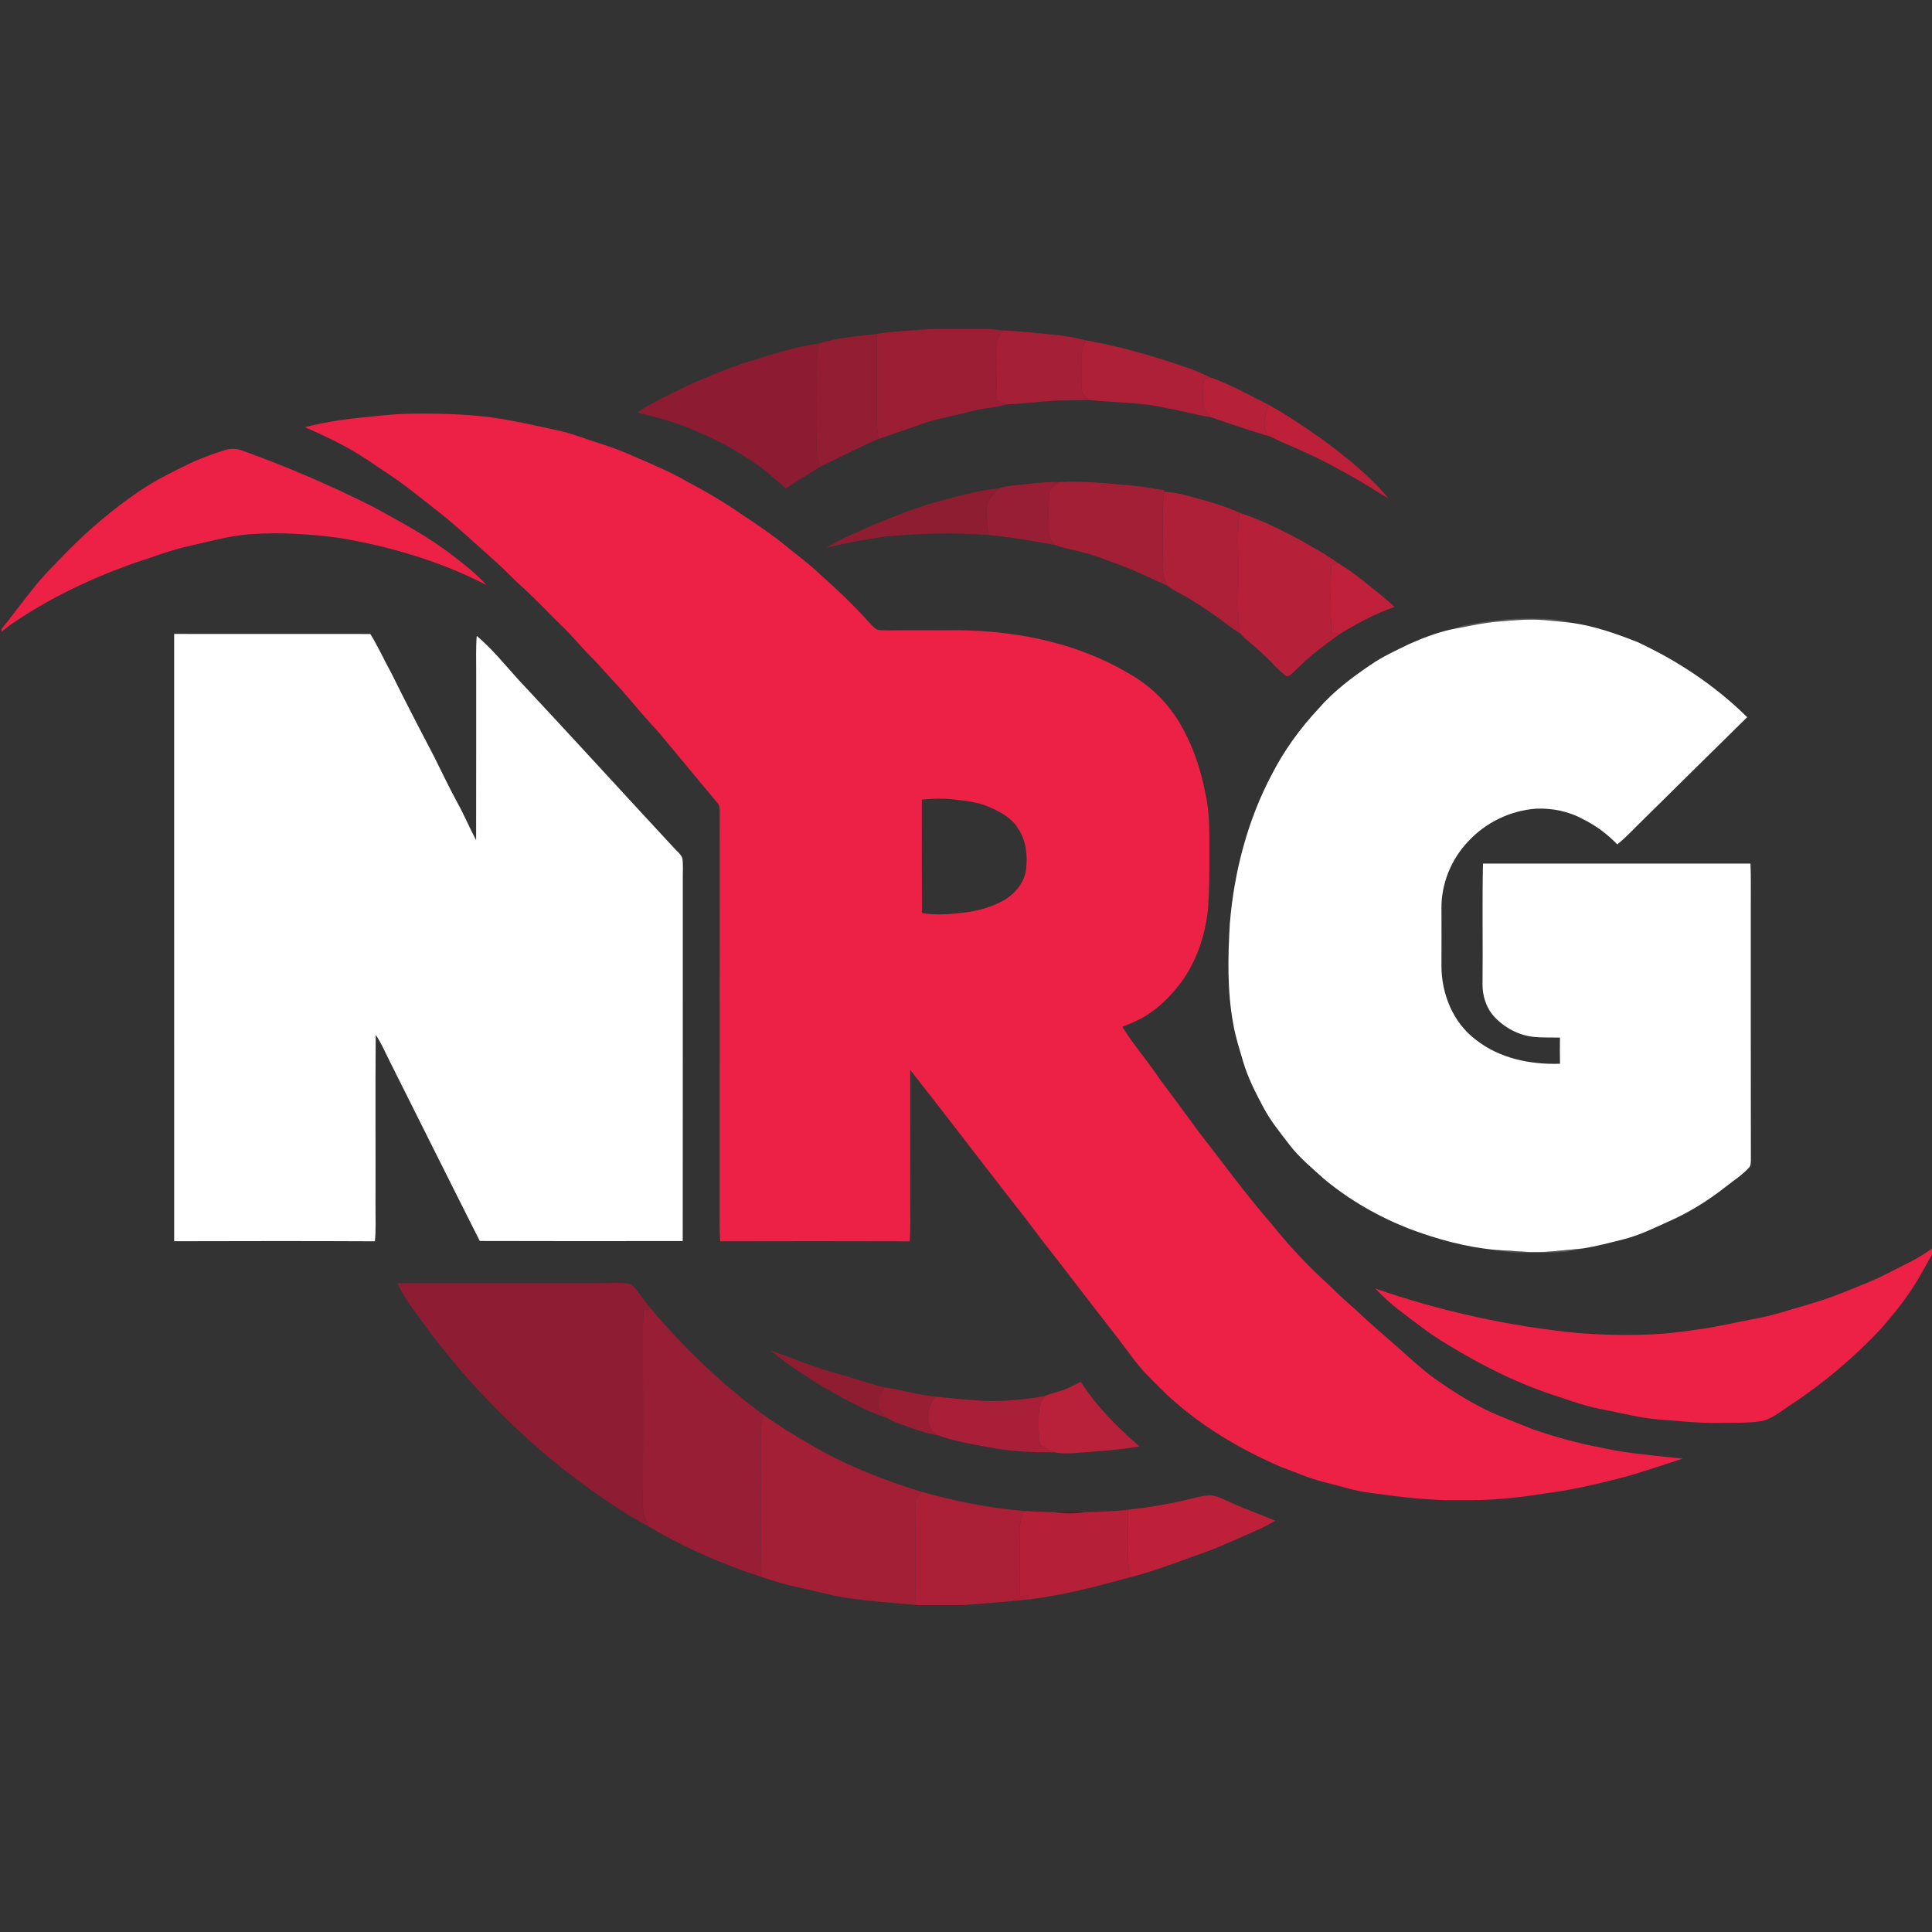 <?xml version="1.0" encoding="UTF-8" standalone="no"?>
<svg
   xmlns:dc="http://purl.org/dc/elements/1.1/"
   xmlns:cc="http://creativecommons.org/ns#"
   xmlns:rdf="http://www.w3.org/1999/02/22-rdf-syntax-ns#"
   xmlns:svg="http://www.w3.org/2000/svg"
   xmlns="http://www.w3.org/2000/svg"
   id="svg378"
   version="1.1"
   viewBox="0 0 64 64"
   height="64pt"
   width="64pt">
  <rect x="0" y="0" width="64" height="64" fill="#333333" stroke="none"/>
  <defs
     id="defs382" />
  <g
     transform="matrix(0.064,0,0,0.064,0.054,10.869)"
     id="#9b1e35ff">
    <path
       style="opacity:1;fill:#9b1e35"
       id="path292"
       d="m 453.08,2.97 c 7.91,-1.34 15.94,-1.51 23.91,-2.26 9.98,-0.48 19.99,-0.13 29.98,-0.23 3.74,-0.08 7.47,0.21 11.17,0.75 -1.7,2.61 -3.49,5.41 -3.26,8.67 0.12,9.25 -0.08,18.49 0.31,27.73 1.69,0.62 3.38,1.24 5.1,1.79 -3.01,1.03 -6.17,1.49 -9.31,1.87 -5.17,0.61 -10.18,2.07 -15.22,3.25 -6.61,1.66 -13.39,2.76 -19.77,5.22 -7.38,2.58 -14.79,5.06 -22.17,7.64 -0.59,-4.44 -0.95,-8.92 -0.88,-13.4 0.2,-13.68 -0.03,-27.36 0.14,-41.03 z" />
  </g>
  <g
     transform="matrix(0.064,0,0,0.064,0.054,10.869)"
     id="#a51f36ff">
    <path
       style="opacity:1;fill:#a51f36"
       id="path295"
       d="m 518.14,1.23 c 4.17,0.23 8.36,0.39 12.52,0.84 10.13,1.08 20.43,1.48 30.3,4.21 -1.23,3.42 -2.15,6.99 -2.08,10.66 0.04,4.99 -0.22,10 0.26,14.98 0.08,2.36 2.06,3.91 3.69,5.33 -5.03,0.11 -10.07,0.09 -15.11,0.24 -9.16,0.3 -18.27,1.69 -27.43,1.93 -1.72,-0.55 -3.41,-1.17 -5.1,-1.79 C 514.8,28.39 515,19.15 514.88,9.9 c -0.23,-3.26 1.56,-6.06 3.26,-8.67 z" />
  </g>
  <g
     transform="matrix(0.064,0,0,0.064,0.054,10.869)"
     id="#931d33ff">
    <path
       style="opacity:1;fill:#931d33"
       id="path298"
       d="m 422.86,7.96 c 9.8,-3.02 20.09,-3.73 30.22,-4.99 -0.17,13.67 0.06,27.35 -0.14,41.03 -0.07,4.48 0.29,8.96 0.88,13.4 -10.33,4.26 -20.11,9.68 -30.22,14.4 -1.09,-3.48 -1.86,-7.09 -1.75,-10.76 0.27,-13.35 0.13,-26.71 0.07,-40.06 0,-4.35 0.41,-8.7 0.94,-13.02 z" />
  </g>
  <g
     transform="matrix(0.064,0,0,0.064,0.054,10.869)"
     id="#ae2037ff">
    <path
       style="opacity:1;fill:#ae2037"
       id="path301"
       d="m 560.96,6.28 c 18.23,3.17 36.03,8.42 53.49,14.48 3.81,1.31 7.48,3.01 11.11,4.75 -1.13,0.39 -2.26,0.77 -3.38,1.15 -0.24,4.4 -0.75,8.85 -0.02,13.23 0.38,2.53 2.15,4.49 3.86,6.26 -7.67,-1.09 -15.08,-3.44 -22.73,-4.67 -13.25,-3.14 -26.97,-2.87 -40.46,-4.23 -1.63,-1.42 -3.61,-2.97 -3.69,-5.33 -0.48,-4.98 -0.22,-9.99 -0.26,-14.98 -0.07,-3.67 0.85,-7.24 2.08,-10.66 z" />
    <path
       style="opacity:1;fill:#ae2037"
       id="path303"
       d="m 601.65,84.68 c 3.63,0.19 7.26,0.73 10.77,1.71 9.58,2.61 19.29,5.03 28.35,9.19 -1.43,10.42 -0.54,20.95 -0.75,31.42 0.21,10.3 -0.76,20.7 1.01,30.91 -5.03,-2.8 -9.3,-6.71 -14.07,-9.9 -5.4,-3.62 -10.73,-7.37 -16.5,-10.38 -2.38,-1.31 -4.87,-2.48 -6.95,-4.24 -2.99,-4.93 -2.73,-10.86 -2.59,-16.4 0.38,-10.77 -0.56,-21.58 0.73,-32.31 z" />
  </g>
  <g
     transform="matrix(0.064,0,0,0.064,0.054,10.869)"
     id="#8d1c32ff">
    <path
       style="opacity:1;fill:#8d1c32"
       id="path306"
       d="m 383.27,18.4 c 13.06,-3.95 26.03,-8.5 39.59,-10.44 -0.53,4.32 -0.94,8.67 -0.94,13.02 0.06,13.35 0.2,26.71 -0.07,40.06 -0.11,3.67 0.66,7.28 1.75,10.76 -5.87,3.74 -11.88,7.23 -17.63,11.14 C 400.67,78.58 395.72,73.77 389.96,70 379.15,62.22 367.11,56.32 354.77,51.38 346.44,48 337.71,45.83 329,43.68 c 8.12,-5.46 17.08,-9.47 25.83,-13.79 9.32,-4.21 18.77,-8.17 28.44,-11.49 z" />
  </g>
  <g
     transform="matrix(0.064,0,0,0.064,0.054,10.869)"
     id="#b72039ff">
    <path
       style="opacity:1;fill:#b72039"
       id="path309"
       d="m 622.18,26.66 c 1.12,-0.38 2.25,-0.76 3.38,-1.15 10.55,3.64 20.25,9.25 30.21,14.2 -1.21,3.81 -2.55,7.77 -2.08,11.83 0.16,2 1.77,3.4 3.13,4.7 -10.34,-3.14 -20.61,-6.53 -30.8,-10.09 -1.71,-1.77 -3.48,-3.73 -3.86,-6.26 -0.73,-4.38 -0.22,-8.83 0.02,-13.23 z" />
    <path
       style="opacity:1;fill:#b72039"
       id="path311"
       d="m 640.77,95.58 c 13.26,4.42 25.77,10.83 37.85,17.81 4.47,2.48 8.84,5.16 12.99,8.14 -1.16,0.38 -2.32,0.75 -3.46,1.13 -0.35,11.61 -0.4,23.25 0.03,34.87 1.48,0.25 2.96,0.51 4.45,0.77 -7.67,5.68 -15.53,11.22 -22.19,18.12 -1.67,1.38 -3.11,3.51 -5.34,3.89 -4.64,-3.44 -8.22,-8.07 -12.55,-11.87 -3.67,-3.7 -8.13,-6.57 -11.52,-10.53 -1.77,-10.21 -0.8,-20.61 -1.01,-30.91 0.21,-10.47 -0.68,-21 0.75,-31.42 z" />
  </g>
  <g
     transform="matrix(0.064,0,0,0.064,0.054,10.869)"
     id="#be2039ff">
    <path
       style="opacity:1;fill:#be2039"
       id="path314"
       d="m 655.77,39.71 c 9.45,5.15 18.3,11.32 27.17,17.39 12.51,9.25 24.87,19.02 34.9,30.99 -4.91,-2.63 -9.48,-5.83 -14.3,-8.62 -10.55,-6.08 -21.23,-11.97 -32.42,-16.77 -4.75,-2.2 -9.64,-4.1 -14.3,-6.46 -1.36,-1.3 -2.97,-2.7 -3.13,-4.7 -0.47,-4.06 0.87,-8.02 2.08,-11.83 z" />
  </g>
  <g
     transform="matrix(0.064,0,0,0.064,0.054,10.869)"
     id="#ed2146ff">
    <path
       style="opacity:1;fill:#ed2146"
       id="path317"
       d="m 184.95,46.45 c 8.35,-0.84 16.69,-1.91 25.08,-2.11 10.67,-0.2 21.36,-0.11 32.01,0.73 15.58,0.92 30.78,4.64 45.98,7.93 3.43,0.74 6.83,1.69 10.14,2.86 8.84,3.17 17.95,5.6 26.56,9.42 10.28,4.53 20.77,8.7 30.5,14.39 9.25,4.88 18.31,10.15 26.91,16.12 8.58,5.66 17.14,11.41 25.06,17.98 5.5,4.51 11.3,8.68 16.41,13.64 8.62,7.7 17.07,15.62 24.79,24.24 1.48,1.58 2.9,3.3 4.79,4.43 2.23,0.47 4.54,0.37 6.81,0.38 9.34,-0.13 18.67,-0.04 28.01,-0.06 33.1,-0.63 67.25,5.43 95.93,22.67 10.18,5.73 18.81,14.09 25.02,23.97 7.06,11.57 11.67,24.56 14.12,37.86 2.43,10.52 2.03,21.38 2.05,32.1 0.05,9.28 -0.02,18.57 -0.71,27.84 -1.44,13.43 -5.85,26.76 -13.86,37.73 -5.4,7.17 -11.87,13.71 -19.71,18.18 -3.42,1.99 -7.1,3.44 -10.76,4.91 5.85,9.39 13.17,17.77 19.31,26.98 6.86,9.15 13.64,18.36 20.39,27.59 12.26,15.69 23.95,31.86 37.04,46.89 9.18,11.44 19.17,22.25 30.08,32.06 4.65,4.66 9.52,9.07 14.49,13.38 7.28,7.1 15.19,13.51 22.74,20.32 5.83,5.17 11.54,10.52 17.91,15.06 8.3,5.86 16.91,11.32 26.03,15.84 8.03,3.84 16.42,6.87 24.65,10.25 11.32,3.89 22.88,7.11 34.65,9.34 14.04,3.21 28.44,4.17 42.71,5.8 -10.83,3.41 -21.51,7.29 -32.51,10.13 -12.73,3.21 -25.54,6.26 -38.6,7.84 -14.2,2.32 -28.57,3.77 -42.97,3.5 -16.07,0.41 -32.08,-1.61 -47.97,-3.82 -8.03,-1 -15.72,-3.62 -23.54,-5.53 -7.63,-1.88 -14.81,-5.13 -22.17,-7.8 -21.55,-9.26 -42.04,-21.44 -59.25,-37.5 -3.23,-3.13 -6.41,-6.31 -9.56,-9.51 -6.56,-6.59 -11.57,-14.47 -17.34,-21.71 C 564.01,505.26 552.14,489.53 540,474 c -5.16,-6.53 -9.94,-13.36 -15.22,-19.79 -18.24,-23.35 -36.12,-47 -54.5,-70.25 0.05,22.35 0.02,44.7 0.02,67.04 -0.05,7.23 0.26,14.48 -0.28,21.7 -32.69,-0.11 -65.38,-0.09 -98.07,-0.01 -0.4,-5.22 -0.36,-10.46 -0.29,-15.69 0.02,-69.03 -0.04,-138.06 0.03,-207.08 -0.09,-1.31 -0.07,-2.75 -0.93,-3.82 -10.08,-12.19 -20.27,-24.31 -30.35,-36.5 -6.73,-7.3 -13.18,-14.86 -19.61,-22.42 -5.59,-5.76 -10.66,-11.99 -16.35,-17.65 -4.82,-4.83 -9.05,-10.2 -14,-14.9 -7.34,-7.05 -14.18,-14.62 -21.81,-21.37 -3.86,-3.44 -7.33,-7.28 -11.14,-10.76 -8.47,-7.54 -16.82,-15.23 -25.43,-22.6 C 225.31,94.31 218.34,88.99 211.44,83.57 204.46,78.08 196.9,73.4 189.59,68.38 179.37,61.52 168.25,56.18 156.98,51.29 c 9.18,-2.33 18.54,-3.92 27.97,-4.84 m 291.34,197.59 c 0.06,19.59 -0.05,39.18 0.06,58.77 8.04,1.27 16.21,0.47 24.23,-0.63 6.44,-0.95 12.79,-2.93 18.45,-6.18 5.71,-3.42 10.42,-9.18 11.24,-15.94 0.83,-7.24 -0.02,-15.03 -4.24,-21.17 -3.17,-5.33 -8.86,-8.33 -14.32,-10.8 -6.22,-2.81 -13.1,-3.53 -19.81,-4.22 -5.2,-0.55 -10.43,-0.34 -15.61,0.17 z" />
    <path
       style="opacity:1;fill:#ed2146"
       id="path319"
       d="m 115.89,63.07 c 2.82,-0.94 5.86,-0.74 8.62,0.31 23.02,8.25 45.51,17.96 67.37,28.91 14.19,7.79 28.62,15.38 41.46,25.33 6.2,4.71 12.34,9.55 17.59,15.34 -23.63,-12.18 -49.39,-19.83 -75.54,-24.27 -15.57,-2.14 -31.36,-3.14 -47.07,-1.99 -10.97,0.85 -21.57,3.96 -32.26,6.34 -6.21,1.38 -12.23,3.43 -18.22,5.52 -24.71,7.86 -48.64,18.56 -70.26,32.96 -2.64,1.75 -5.24,3.57 -7.58,5.72 v -1.53 c 5.63,-6.96 10.83,-14.26 16.53,-21.17 4.92,-6.33 10.71,-11.9 16.24,-17.69 11.72,-12.08 24.63,-23 38.53,-32.48 8.41,-5.64 17.48,-10.18 26.59,-14.56 5.83,-2.66 11.86,-4.9 18,-6.74 z" />
    <path
       style="opacity:1;fill:#ed2146"
       id="path321"
       d="m 977.44,488.62 c 7.65,-4.03 15.75,-7.45 22.56,-12.89 v 2.35 c -2.38,4.24 -4.77,8.46 -7.16,12.69 -5.56,9.78 -12.64,18.6 -20.02,27.06 -14.25,15.28 -30.39,28.77 -47.87,40.22 -4.7,3.01 -9.14,6.99 -14.86,7.81 -6.98,1.01 -14.06,0.66 -21.09,0.79 -10.39,0.27 -20.72,-1.02 -31.07,-1.75 -9.76,-0.68 -19.21,-3.34 -28.8,-5.1 -7.9,-1.42 -15.51,-4.02 -23.07,-6.62 -20.45,-6.4 -39.75,-16.08 -57.97,-27.27 -8.68,-5.09 -16.54,-11.39 -24.54,-17.45 -4.5,-3.41 -8.67,-7.24 -12.54,-11.35 34.08,11.85 69.55,19.59 105.46,23.1 19.97,1.42 40.16,1.55 59.98,-1.72 10.9,-1.28 21.55,-4.01 32.34,-5.97 8.53,-1.55 16.73,-4.42 25.06,-6.77 6.31,-1.81 12.56,-3.87 18.67,-6.32 8.39,-3.4 16.91,-6.55 24.92,-10.81 z" />
  </g>
  <g
     transform="matrix(0.064,0,0,0.064,0.054,10.869)"
     id="#971e34ff">
    <path
       style="opacity:1;fill:#971e34"
       id="path324"
       d="m 528.6,80.9 c 6.21,-0.56 12.43,-1.45 18.69,-1.17 -2.18,1.6 -5.04,3.3 -5.11,6.35 -0.45,6.31 -0.25,12.67 -0.16,19 -0.07,2.68 1.19,5.11 2.9,7.09 -11.29,-1.93 -22.57,-4.05 -33.99,-5.06 -0.62,-4.69 -1.39,-9.41 -1.04,-14.15 0.25,-4.27 3.65,-7.34 6.58,-10.07 3.88,-1.38 8.07,-1.46 12.13,-1.99 z" />
    <path
       style="opacity:1;fill:#971e34"
       id="path326"
       d="m 332.26,508.34 c 1.28,-0.26 2.57,-0.5 3.87,-0.75 17.11,20.41 36.51,38.89 57.95,54.72 -1.8,8.12 -0.98,16.45 -1.07,24.69 -0.06,15.33 0.06,30.67 -0.07,46 -0.04,4.51 0.22,9.01 0.61,13.51 -20.17,-6.62 -39.84,-15.03 -58.08,-25.93 -4.8,-6.18 -3.5,-14.31 -3.5,-21.58 0,-27.34 0.06,-54.68 -0.04,-82.02 0.03,-2.89 0.18,-5.77 0.33,-8.64 z" />
  </g>
  <g
     transform="matrix(0.064,0,0,0.064,0.054,10.869)"
     id="#a31f36ff">
    <path
       style="opacity:1;fill:#a31f36"
       id="path329"
       d="m 547.29,79.73 c 12.58,-0.74 25.16,0.61 37.68,1.78 5.62,0.48 11.18,1.49 16.75,2.39 l -0.07,0.78 c -1.29,10.73 -0.35,21.54 -0.73,32.31 -0.14,5.54 -0.4,11.47 2.59,16.4 -8.11,-3.52 -15.99,-7.6 -24.3,-10.64 -7.64,-2.86 -15.27,-5.84 -23.25,-7.6 -3.7,-0.91 -7.51,-1.5 -11.04,-2.98 -1.71,-1.98 -2.97,-4.41 -2.9,-7.09 -0.09,-6.33 -0.29,-12.69 0.16,-19 0.07,-3.05 2.93,-4.75 5.11,-6.35 z" />
  </g>
  <g
     transform="matrix(0.064,0,0,0.064,0.054,10.869)"
     id="#8f1d32ff">
    <path
       style="opacity:1;fill:#8f1d32"
       id="path332"
       d="m 487.93,88.89 c 9.39,-2.49 18.82,-5.11 28.54,-6 -2.93,2.73 -6.33,5.8 -6.58,10.07 -0.35,4.74 0.42,9.46 1.04,14.15 -17.75,-1.42 -35.62,-0.87 -53.33,0.74 -10.32,1.44 -20.57,3.34 -30.69,5.81 8.07,-4.97 16.92,-8.46 25.55,-12.31 11.62,-4.67 23.28,-9.44 35.47,-12.46 z" />
    <path
       style="opacity:1;fill:#8f1d32"
       id="path334"
       d="m 398,529.11 c 12.11,4.37 24.03,9.41 36.54,12.58 7.49,2.18 14.87,4.76 22.45,6.62 -1.37,2.72 -3.33,5.44 -3.24,8.63 0.26,3.15 2.83,5.37 4.98,7.4 -12.13,-4.05 -23.26,-10.48 -34.34,-16.77 -9.11,-5.67 -18.17,-11.54 -26.39,-18.46 z" />
  </g>
  <g
     transform="matrix(0.064,0,0,0.064,0.054,10.869)"
     id="#c1203aff">
    <path
       style="opacity:1;fill:#c1203a"
       id="path337"
       d="m 688.15,122.66 c 1.14,-0.38 2.3,-0.75 3.46,-1.13 5.87,3.61 11.37,7.77 16.71,12.12 4.25,3.5 8.72,6.76 12.59,10.7 -9.99,3.43 -19.26,8.51 -28.28,13.95 -1.49,-0.26 -2.97,-0.52 -4.45,-0.77 -0.43,-11.62 -0.38,-23.26 -0.03,-34.87 z" />
  </g>
  <g
     transform="matrix(0.064,0,0,0.064,0.054,10.869)"
     id="#79797979">
    <path
       style="opacity:0.47;fill:#797979"
       id="path340"
       d="m 760.07,153.27 c 10.19,-1.92 20.55,-3.04 30.93,-2.97 7.42,0.03 15,0.03 22.15,2.31 -4.83,-0.56 -9.67,-1.05 -14.51,-1.46 -8.18,-0.7 -16.37,0.1 -24.51,0.8 -8.19,0.69 -16.18,2.67 -24.25,4.1 3.31,-1.21 6.72,-2.14 10.19,-2.78 z" />
  </g>
  <g
     transform="matrix(0.064,0,0,0.064,0.054,10.869)"
     id="#ffffffff">
    <path
       style="opacity:1;fill:#ffffff"
       id="path343"
       d="m 774.13,151.95 c 8.14,-0.7 16.33,-1.5 24.51,-0.8 4.84,0.41 9.68,0.9 14.51,1.46 11.62,1.69 22.74,5.61 33.61,9.92 20.88,9.7 40.34,22.66 56.74,38.86 -17.81,17.56 -35.68,35.06 -53.43,52.68 -4.58,4.41 -8.86,9.15 -13.8,13.17 -5.13,-5.31 -11.09,-9.79 -17.72,-13.05 -7.42,-4.1 -16.03,-5.81 -24.45,-5.44 -13.09,0.99 -25.74,7.04 -34.71,16.63 -9.12,9.39 -14.43,22.46 -14.13,35.57 0.04,9.69 0.04,19.38 -0.01,29.08 -0.03,14.42 5.92,29.33 17.63,38.18 12.23,9.77 28.36,13.08 43.72,12.56 -0.08,-4.52 -0.08,-9.04 0,-13.55 -4.55,-0.1 -9.11,0.12 -13.64,-0.36 -7.78,-0.82 -15.07,-4.75 -20.38,-10.44 -4.28,-4.68 -6.25,-11.14 -6.06,-17.42 0.22,-20.61 -0.22,-41.23 0.23,-61.84 46.15,0.02 92.3,0 138.45,0.01 0.31,6.94 0.13,13.89 0.16,20.83 0.03,44.31 -0.06,88.62 0.05,132.93 -0.09,1.25 -0.03,2.7 -1.02,3.65 -3.5,3.84 -7.93,6.66 -11.99,9.86 -9.22,7.25 -19.26,13.51 -30.04,18.18 -7.35,3.34 -14.67,6.91 -22.53,8.93 -7.18,1.79 -14.34,3.75 -21.66,4.86 -10.03,0.89 -20.08,2.45 -30.16,1.67 -4.72,-0.34 -9.44,-0.65 -14.15,-0.9 -15.55,-1.36 -30.74,-5.52 -45.31,-11 -15.86,-6.24 -30.9,-14.79 -44.01,-25.73 -6.28,-5.69 -12.92,-11.11 -18.08,-17.89 -4.78,-6.24 -9.79,-12.39 -13.47,-19.37 -4.04,-7.56 -7.95,-15.26 -10.38,-23.51 -1.92,-6.52 -4.04,-13 -5.15,-19.71 -3.17,-17.1 -2.73,-34.6 -1.74,-51.88 2.25,-26.89 9.22,-53.59 21.94,-77.48 6.25,-12.12 14.34,-23.26 23.62,-33.25 7.77,-9.05 17.33,-16.33 27.17,-22.97 6.26,-4.39 13.28,-7.51 20.12,-10.87 6.88,-3.03 13.96,-5.79 21.31,-7.47 8.07,-1.43 16.06,-3.41 24.25,-4.1 z" />
    <path
       style="opacity:1;fill:#ffffff"
       id="path345"
       d="m 89.29,158.29 c 33.85,0.04 67.71,-0.02 101.56,0.03 4.09,6.64 7.28,13.78 11.04,20.6 7.01,14.21 14.3,28.27 21.67,42.3 4.08,8.23 8.06,16.53 12.44,24.62 3.47,6.26 6.21,12.89 9.59,19.19 0.08,-29.01 0.01,-58.02 0.04,-87.03 0.04,-6.23 -0.23,-12.46 0.29,-18.68 7.94,6.65 14.45,14.79 21.37,22.44 27.09,28.92 53.74,58.25 80.7,87.28 1.51,1.69 3.51,3.14 4.35,5.31 0.51,3.53 0.18,7.1 0.23,10.65 -0.05,62.51 0.04,125.02 -0.04,187.53 -35.01,0.04 -70.03,0.1 -105.04,-0.03 -15.6,-30.85 -30.95,-61.82 -46.46,-92.7 -2.4,-4.7 -4.42,-9.63 -7.41,-14 -0.22,29.4 -0.02,58.8 -0.1,88.2 -0.06,6.21 0.32,12.45 -0.33,18.66 -34.63,-0.17 -69.26,-0.12 -103.89,-0.03 -0.01,-104.78 0.02,-209.56 -0.01,-314.34 z" />
  </g>
  <g
     transform="matrix(0.064,0,0,0.064,0.054,10.869)"
     id="#75757575">
    <path
       style="opacity:0.46;fill:#757575"
       id="path348"
       d="m 788.01,478.08 c 10.08,0.78 20.13,-0.78 30.16,-1.67 -6.51,2.02 -13.39,2.13 -20.14,2.26 -8.07,-0.11 -16.28,0.56 -24.17,-1.49 4.71,0.25 9.43,0.56 14.15,0.9 z" />
  </g>
  <g
     transform="matrix(0.064,0,0,0.064,0.054,10.869)"
     id="#8e1c32ff">
    <path
       style="opacity:1;fill:#8e1c32"
       id="path351"
       d="m 204.87,494.36 c 35.37,-0.11 70.75,0.02 106.12,-0.06 4.28,0.01 8.58,-0.34 12.85,0.15 2.01,0.07 3.34,1.74 4.56,3.14 2.64,3.28 4.98,6.8 7.73,10 -1.3,0.25 -2.59,0.49 -3.87,0.75 -0.15,2.87 -0.3,5.75 -0.33,8.64 0.1,27.34 0.04,54.68 0.04,82.02 0,7.27 -1.3,15.4 3.5,21.58 -16,-8.44 -30.66,-19.11 -44.95,-30.12 -28.09,-22.45 -53.14,-48.71 -74.11,-77.92 -4.31,-5.75 -8.56,-11.61 -11.54,-18.18 z" />
  </g>
  <g
     transform="matrix(0.064,0,0,0.064,0.054,10.869)"
     id="#b92039ff">
    <path
       style="opacity:1;fill:#b92039"
       id="path354"
       d="m 548.32,550.03 c 3.59,-1.13 6.92,-2.93 10.24,-4.68 8.14,12.83 19.03,23.56 30.39,33.53 -11.23,1.85 -22.59,2.59 -33.92,3.41 -3.22,0.14 -6.51,0.35 -9.67,-0.37 -2.64,-1 -5.33,-2.03 -7.56,-3.79 -1.19,-2.87 -0.92,-6.07 -1.05,-9.1 0.06,-5.51 -0.58,-11.65 3.1,-16.25 2.71,-1.23 5.65,-1.81 8.47,-2.75 z" />
  </g>
  <g
     transform="matrix(0.064,0,0,0.064,0.054,10.869)"
     id="#991e34ff">
    <path
       style="opacity:1;fill:#991e34"
       id="path357"
       d="m 456.99,548.31 c 8.85,1.13 17.39,4.01 26.31,4.7 -2.73,3.75 -4.2,8.37 -3.37,13.02 0.03,2.96 2.11,5.2 4.29,6.92 -6.45,-0.91 -12.48,-3.44 -18.61,-5.52 -2.36,-0.88 -4.77,-1.69 -6.88,-3.09 -2.15,-2.03 -4.72,-4.25 -4.98,-7.4 -0.09,-3.19 1.87,-5.91 3.24,-8.63 z" />
  </g>
  <g
     transform="matrix(0.064,0,0,0.064,0.054,10.869)"
     id="#a91f37ff">
    <path
       style="opacity:1;fill:#a91f37"
       id="path360"
       d="m 483.3,553.01 c 8.54,0.98 17.1,1.77 25.68,2.27 10.34,0.32 20.69,-0.66 30.87,-2.5 -3.68,4.6 -3.04,10.74 -3.1,16.25 0.13,3.03 -0.14,6.23 1.05,9.1 2.23,1.76 4.92,2.79 7.56,3.79 -11.36,0.01 -22.8,-0.34 -33.97,-2.57 -9.16,-1.63 -18.39,-3.23 -27.17,-6.4 -2.18,-1.72 -4.26,-3.96 -4.29,-6.92 -0.83,-4.65 0.64,-9.27 3.37,-13.02 z" />
  </g>
  <g
     transform="matrix(0.064,0,0,0.064,0.054,10.869)"
     id="#a21f36ff">
    <path
       style="opacity:1;fill:#a21f36"
       id="path363"
       d="m 393.01,587 c 0.09,-8.24 -0.73,-16.57 1.07,-24.69 7.76,5.58 15.88,10.65 24.2,15.37 18.11,10.72 37.82,18.52 57.92,24.63 -1.17,1.49 -2.9,2.82 -3.11,4.84 -0.58,4.93 -0.06,9.9 -0.12,14.85 -0.05,12.95 0.14,25.9 -0.16,38.84 -11.84,-0.95 -23.68,-1.93 -35.44,-3.61 -8.39,-1.28 -16.55,-3.7 -24.86,-5.42 -6.44,-1.3 -12.72,-3.26 -18.96,-5.3 -0.39,-4.5 -0.65,-9 -0.61,-13.51 0.13,-15.33 0.01,-30.67 0.07,-46 z" />
  </g>
  <g
     transform="matrix(0.064,0,0,0.064,0.054,10.869)"
     id="#ac2037ff">
    <path
       style="opacity:1;fill:#ac2037"
       id="path366"
       d="m 476.2,602.31 c 17.25,4.92 34.93,8.43 52.82,9.93 -1.49,3.72 -2.37,7.69 -2.17,11.72 0.34,10.81 -0.03,21.63 0.19,32.44 1.48,-0.15 2.96,-0.29 4.45,-0.42 -0.1,0.52 -0.3,1.57 -0.39,2.09 -11.23,1.2 -22.49,2.05 -33.74,2.93 h -22.6 c -0.49,-0.04 -1.46,-0.12 -1.95,-0.16 0.3,-12.94 0.11,-25.89 0.16,-38.84 0.06,-4.95 -0.46,-9.92 0.12,-14.85 0.21,-2.02 1.94,-3.35 3.11,-4.84 z" />
  </g>
  <g
     transform="matrix(0.064,0,0,0.064,0.054,10.869)"
     id="#bf2039ff">
    <path
       style="opacity:1;fill:#bf2039"
       id="path369"
       d="m 615.88,605.86 c 3.34,-0.75 6.69,-1.79 10.15,-1.69 3.11,0.29 5.91,1.84 8.73,3.06 8.01,3.74 16.37,6.64 24.5,10.08 -3.66,2.16 -7.47,4.05 -11.37,5.72 -8.37,3.59 -16.59,7.57 -25.18,10.63 -12.83,4.47 -25.44,9.64 -38.66,12.89 -2.06,-11.54 -0.62,-23.28 -1.09,-34.91 11.07,-1.26 22.1,-3.07 32.92,-5.78 z" />
  </g>
  <g
     transform="matrix(0.064,0,0,0.064,0.054,10.869)"
     id="#56101a7a">
    <path
       style="opacity:0.48;fill:#56101a"
       id="path372"
       d="m 544.57,612.84 c 5.58,-0.48 11.19,-0.52 16.78,-0.04 -5.57,0.92 -11.21,0.96 -16.78,0.04 z" />
  </g>
  <g
     transform="matrix(0.064,0,0,0.064,0.054,10.869)"
     id="#b52038ff">
    <path
       style="opacity:1;fill:#b52038"
       id="path375"
       d="m 561.35,612.8 c 7.21,-0.15 14.43,-0.33 21.61,-1.16 0.47,11.63 -0.97,23.37 1.09,34.91 -17.41,4.83 -34.97,9.45 -52.95,11.52 0.09,-0.52 0.29,-1.57 0.39,-2.09 -1.49,0.13 -2.97,0.27 -4.45,0.42 -0.22,-10.81 0.15,-21.63 -0.19,-32.44 -0.2,-4.03 0.68,-8 2.17,-11.72 5.17,0.38 10.36,0.45 15.55,0.6 5.57,0.92 11.21,0.88 16.78,-0.04 z" />
  </g>
</svg>
